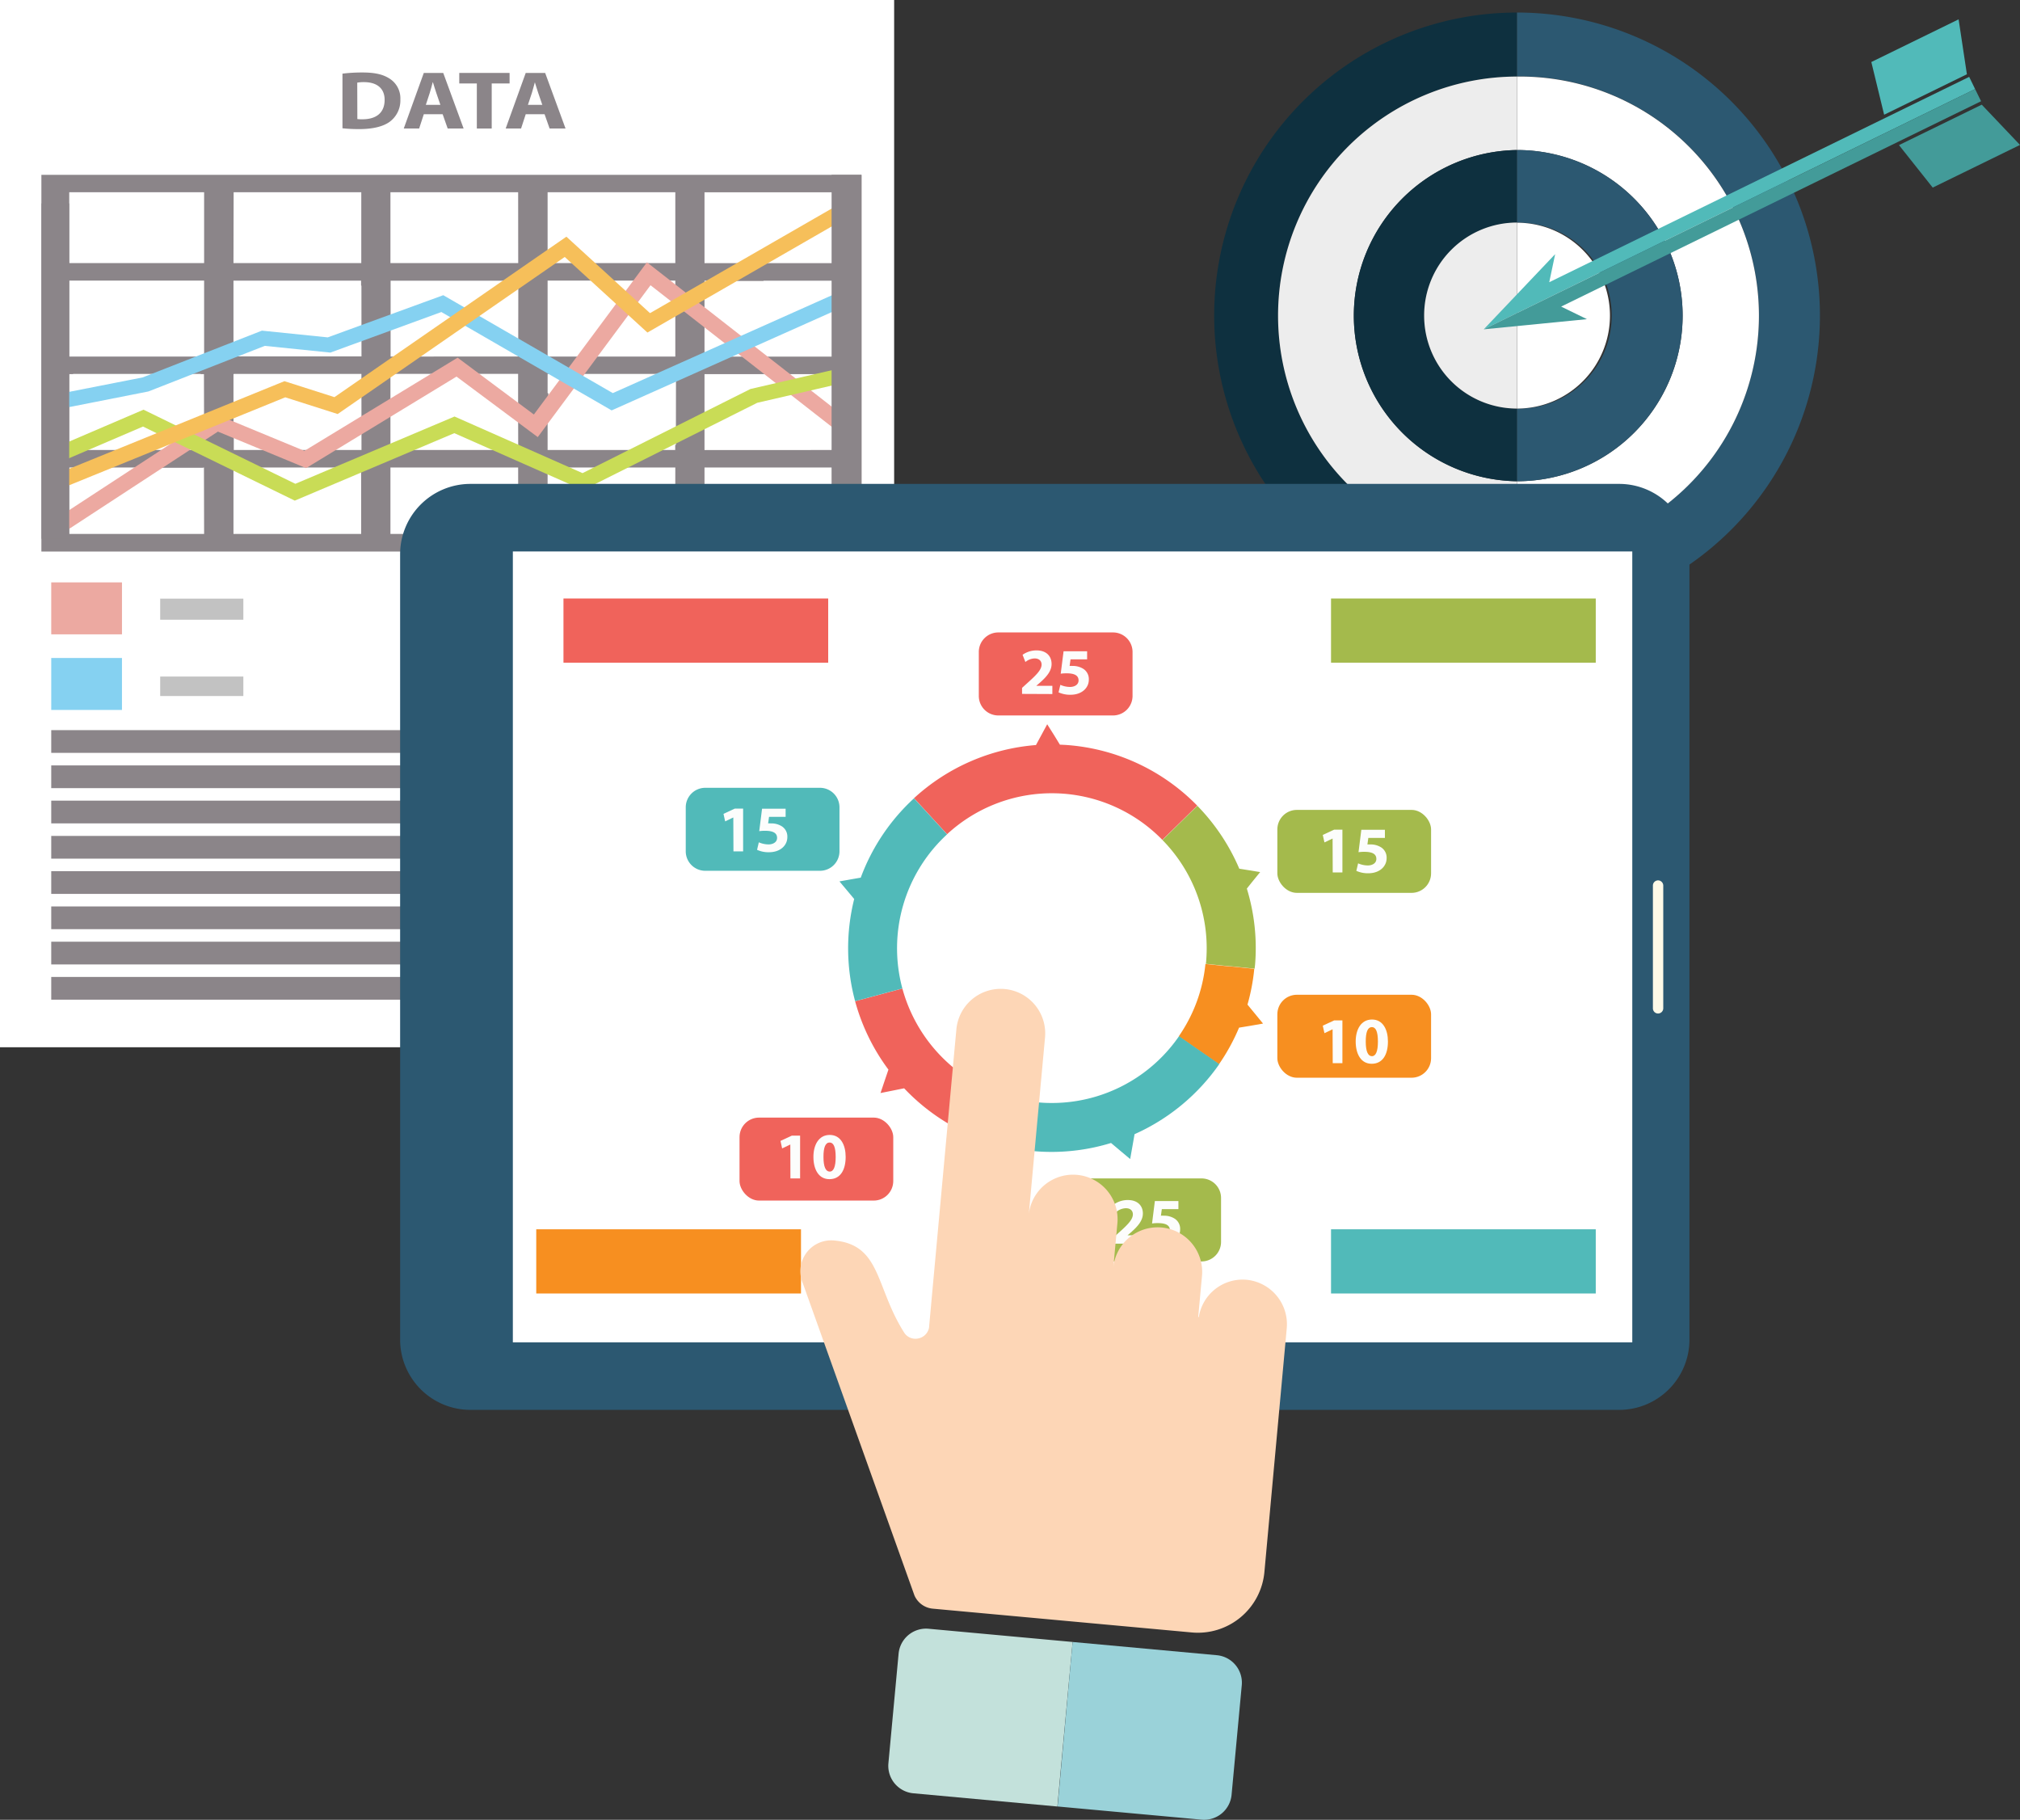 <svg id="Layer_1" data-name="Layer 1" xmlns="http://www.w3.org/2000/svg" viewBox="0 0 594.56 535.52"><rect x="0" y="0" width="594.56" height="535.52" fill="#333333" stroke="none"/><defs><style>.cls-1{fill:#0e303f;}.cls-2{fill:#2c5871;}.cls-3{fill:#fff;}.cls-4{fill:#ededed;}.cls-5{fill:#439b99;}.cls-6{fill:#51bab9;}.cls-7{fill:#8b8589;}.cls-8{fill:#eca9a1;}.cls-9{fill:#85d1f1;}.cls-10{fill:#c9dc56;}.cls-11{fill:#f6bf5a;}.cls-12{fill:#c2c2c2;}.cls-13{fill:#fefae8;}.cls-14{fill:#a4ba4c;}.cls-15{fill:#f78f20;}.cls-16{fill:#f0635b;}.cls-17{fill:#fcfdfc;}.cls-18{fill:#c3e1db;}.cls-19{fill:#9ad2d9;}.cls-20{fill:#fdd6b6;}</style></defs><title>описание процессов</title><path class="cls-1" d="M531,1857a70.36,70.36,0,0,1,70.35-70.36V1767.8a89.15,89.15,0,0,0,0,178.3v-18.8A70.35,70.35,0,0,1,531,1857Z" transform="translate(-154.82 -1764.11)"/><path class="cls-2" d="M601.34,1767.8v18.79a70.36,70.36,0,1,1,0,140.71v18.8a89.15,89.15,0,0,0,0-178.3Z" transform="translate(-154.82 -1764.11)"/><path class="cls-3" d="M650.08,1857a48.74,48.74,0,0,1-48.74,48.73v21.62a70.36,70.36,0,1,0,0-140.71v21.62A48.74,48.74,0,0,1,650.08,1857Z" transform="translate(-154.82 -1764.11)"/><path class="cls-4" d="M531,1857a70.35,70.35,0,0,0,70.35,70.35v-21.62a48.74,48.74,0,0,1,0-97.47v-21.62A70.36,70.36,0,0,0,531,1857Z" transform="translate(-154.82 -1764.11)"/><path class="cls-1" d="M574,1857a27.34,27.34,0,0,1,27.34-27.35v-21.39a48.74,48.74,0,0,0,0,97.47v-21.39A27.34,27.34,0,0,1,574,1857Z" transform="translate(-154.82 -1764.11)"/><path class="cls-2" d="M650.08,1857a48.74,48.74,0,0,0-48.74-48.74v21.39a27.35,27.35,0,1,1,0,54.69v21.39A48.74,48.74,0,0,0,650.08,1857Z" transform="translate(-154.82 -1764.11)"/><path class="cls-3" d="M628.69,1857a27.34,27.34,0,0,0-27.35-27.35v54.69A27.34,27.34,0,0,0,628.69,1857Z" transform="translate(-154.82 -1764.11)"/><path class="cls-4" d="M574,1857a27.34,27.34,0,0,0,27.34,27.34V1829.6A27.34,27.34,0,0,0,574,1857Z" transform="translate(-154.82 -1764.11)"/><polygon class="cls-5" points="594.56 42.65 583.3 30.8 558.94 42.7 568.87 55.2 594.56 42.65"/><polygon class="cls-6" points="554.57 33.76 578.93 21.85 576.49 5.69 550.8 18.25 554.57 33.76"/><polygon class="cls-6" points="436.72 96.91 581.35 26.21 579.6 22.62 456 83.05 457.74 74.79 436.72 96.91"/><polygon class="cls-5" points="467.09 93.92 459.5 90.22 583.1 29.79 581.35 26.21 436.72 96.91 467.09 93.92"/><rect class="cls-3" width="263.18" height="308.18"/><rect class="cls-7" x="15.08" y="214.86" width="113.1" height="6.69"/><rect class="cls-7" x="15.08" y="225.24" width="113.1" height="6.69"/><rect class="cls-7" x="15.08" y="235.61" width="113.1" height="6.69"/><rect class="cls-7" x="15.08" y="245.99" width="113.1" height="6.69"/><rect class="cls-7" x="15.08" y="256.36" width="113.1" height="6.69"/><rect class="cls-7" x="15.08" y="266.74" width="113.1" height="6.69"/><rect class="cls-7" x="15.08" y="277.12" width="113.1" height="6.69"/><rect class="cls-7" x="15.08" y="287.49" width="113.1" height="6.69"/><rect class="cls-7" x="140.48" y="214.86" width="113.1" height="6.69"/><rect class="cls-7" x="140.48" y="225.24" width="113.1" height="6.69"/><rect class="cls-7" x="140.48" y="235.61" width="113.1" height="6.69"/><rect class="cls-7" x="140.48" y="245.99" width="113.1" height="6.69"/><rect class="cls-7" x="140.48" y="256.36" width="113.1" height="6.69"/><rect class="cls-7" x="140.48" y="266.74" width="113.1" height="6.69"/><rect class="cls-7" x="140.48" y="277.12" width="113.1" height="6.69"/><rect class="cls-7" x="140.48" y="287.49" width="113.1" height="6.69"/><rect class="cls-8" x="15.08" y="171.38" width="20.82" height="15.29"/><rect class="cls-9" x="15.08" y="193.63" width="20.82" height="15.29"/><rect class="cls-10" x="136.89" y="171.38" width="20.82" height="15.29"/><rect class="cls-11" x="136.89" y="193.63" width="20.82" height="15.29"/><rect class="cls-12" x="47.15" y="176.16" width="24.48" height="6.21"/><rect class="cls-12" x="47.15" y="199.09" width="24.48" height="5.73"/><rect class="cls-12" x="166.46" y="176.16" width="24.48" height="6.21"/><rect class="cls-12" x="166.46" y="199.09" width="24.48" height="5.74"/><path class="cls-7" d="M255.62,1785.78a47.29,47.29,0,0,1,5.89-.34c3.66,0,6,.56,7.89,1.75a6.85,6.85,0,0,1,3.26,6.17,7.78,7.78,0,0,1-3.2,6.63c-2,1.43-5.12,2.11-8.89,2.11a45,45,0,0,1-4.95-.24Zm4.38,13.36a9.74,9.74,0,0,0,1.51.07c3.95,0,6.52-1.82,6.52-5.73,0-3.4-2.31-5.2-6.06-5.2a10.73,10.73,0,0,0-2,.15Z" transform="translate(-154.82 -1764.11)"/><path class="cls-7" d="M279.56,1797.73l-1.37,4.2h-4.53l5.9-16.36h5.72l6,16.36h-4.69l-1.48-4.2Zm4.88-2.77-1.19-3.47c-.35-1-.69-2.19-1-3.16h-.07c-.28,1-.56,2.21-.88,3.16l-1.14,3.47Z" transform="translate(-154.82 -1764.11)"/><path class="cls-7" d="M295.17,1788.67H290v-3.1h14.81v3.1h-5.26v13.26h-4.38Z" transform="translate(-154.82 -1764.11)"/><path class="cls-7" d="M309.56,1797.73l-1.37,4.2h-4.53l5.9-16.36h5.72l6,16.36h-4.69l-1.48-4.2Zm4.88-2.77-1.19-3.47c-.35-1-.69-2.19-1-3.16h0c-.29,1-.58,2.21-.89,3.16l-1.15,3.47Z" transform="translate(-154.82 -1764.11)"/><path class="cls-7" d="M167,1815.56v110.85H408.39V1815.56ZM316,1820.68h37.59v20.85H316Zm-92.41,0h37.57v20.85H223.54Zm-8.69,100.55H175.18v-19.55h26.89l-.17.09h12.67l.16-.09h.12Zm0-26.75-.95.54v1.51H175.18V1874.2h1.15v-.06H213.9v.06h.95Zm0-25.45h-39.7v-22.35h39.7Zm0-27.5h-39.7v-20.85h39.7Zm46.23,79.7H223.54v-19.55h37.57Zm.09-24.7H223.63v-7l-.09,0V1874.2h.09v-.06H261.2Zm0-27.54h-1.52s0,0-.05,0H223.54V1846.7H261.1v1.45h.1Zm46.13,52.24H269.74v-19.55h37.59Zm0-24.7H269.74v-22h0v-.4h37.58v9.22h0Zm0-27.5H270l-.21,0v-22.32h37.59Zm0-27.5H269.74v-20.85h37.59Zm46.21,79.7H316v-19.55h37.59Zm.2-26.19h-.2v1.49H316v-11.15l.22,0v-5.53l-.22-.05v-5.65h37.79Zm-.2-26H316v-22.35h37.59V1869Zm46.2,52.2H362.18v-19.55h37.56Zm0-24.7H362.18V1874.2h37.56Zm.6-28.92,0,1.44-.62,0H362.18v-22.35h7.28l-.08.08h10.13l.08-.08h20.15v.08h.6Zm0-26.08h-.6v0H384.81l0,0H362.18v-20.85h38.16Z" transform="translate(-154.82 -1764.11)"/><polygon class="cls-8" points="20.06 155.82 16.93 152.36 63.53 121.9 89.59 132.68 134.69 105.25 157.14 121.98 190.41 77.19 249.97 123.7 246.49 126.91 191.47 83.94 158.28 128.63 134.37 110.82 90.1 137.75 64.14 127.01 20.06 155.82"/><polygon class="cls-9" points="180.03 120.77 129.91 91.82 97.23 103.76 77.93 101.78 43.67 115.2 17.5 120.36 16.35 116.1 42 111.06 77.09 97.3 96.47 99.28 130.47 86.87 180.37 115.68 248.77 85.14 251.16 89.01 180.03 120.77"/><polygon class="cls-10" points="86.76 147.32 42.09 125.52 16.23 136.6 13.92 132.7 42.24 120.56 86.93 142.37 133.78 122.57 171.46 139.23 220.88 114.47 249.29 107.91 250.64 112.12 222.89 118.53 171.62 144.22 133.72 127.47 86.76 147.32"/><polygon class="cls-11" points="17.46 143.98 15.23 140.04 83.72 112.17 98.44 116.87 166.71 69.65 191.32 92.15 248.52 59.23 251.41 62.83 190.56 97.86 166.22 75.62 99.39 121.84 83.96 116.92 17.46 143.98"/><rect class="cls-7" x="12.2" y="59.86" width="8.17" height="98.68"/><rect class="cls-7" x="244.77" y="51.45" width="8.8" height="110.85"/><path class="cls-2" d="M293.3,1906.51a20.7,20.7,0,0,0-20.71,20.68v231.16A20.69,20.69,0,0,0,293.3,2179H631.38a20.69,20.69,0,0,0,20.71-20.68V1927.19a20.7,20.7,0,0,0-20.71-20.68Z" transform="translate(-154.82 -1764.11)"/><rect class="cls-3" x="150.95" y="162.28" width="329.49" height="232.75"/><path class="cls-13" d="M641.33,2060.83a1.52,1.52,0,0,0,1.52,1.53h0a1.54,1.54,0,0,0,1.53-1.53v-36.11a1.55,1.55,0,0,0-1.53-1.54h0a1.53,1.53,0,0,0-1.52,1.54Z" transform="translate(-154.82 -1764.11)"/><rect class="cls-14" x="391.77" y="176.12" width="77.92" height="18.89"/><rect class="cls-6" x="391.77" y="361.75" width="77.92" height="18.89"/><rect class="cls-15" x="157.84" y="361.75" width="77.92" height="18.89"/><rect class="cls-16" x="165.85" y="176.12" width="77.92" height="18.89"/><path class="cls-16" d="M469.33,1983.39c-.85-.07-1.69-.11-2.54-.14l-1.74-2.84-2-3.17-1.77,3.28-1.54,2.84A60,60,0,0,0,423.84,1999l4.75,5.16.25.28,4.74,5.16a45.44,45.44,0,0,1,63.37,1.67l5-4.9.27-.26,5-4.91A59.75,59.75,0,0,0,469.33,1983.39Z" transform="translate(-154.82 -1764.11)"/><path class="cls-14" d="M523.38,2023.63l2.35-2.89-3.68-.6-2.46-.39a60.47,60.47,0,0,0-12.34-18.51l-5,4.91-.27.26-5,4.9a45.44,45.44,0,0,1,12.86,35.57c0,.3-.07.58-.1.87l7,.71.38,0,7,.71c0-.38.08-.76.11-1.14a59.57,59.57,0,0,0-2.42-22.43Z" transform="translate(-154.82 -1764.11)"/><path class="cls-15" d="M526.58,2065.32l-2.36-2.88-2.22-2.7a58.91,58.91,0,0,0,2-10.53l-7-.71-.38,0-7-.71a45.16,45.16,0,0,1-7.86,21.3l5.76,4,.31.21,5.78,4a59.53,59.53,0,0,0,5.91-10.78l3.29-.54Z" transform="translate(-154.82 -1764.11)"/><path class="cls-6" d="M513.7,2077.25l-5.78-4-.31-.21-5.76-4a45.49,45.49,0,0,1-54.21,16.45l-2.58,6.52-.15.35-2.57,6.52a59.59,59.59,0,0,0,39.5,1.58l2.77,2.33,2.86,2.4.65-3.67.64-3.65A60.29,60.29,0,0,0,513.7,2077.25Z" transform="translate(-154.82 -1764.11)"/><path class="cls-16" d="M420.42,2055l-6.77,1.82-.36.1-6.78,1.82a60.07,60.07,0,0,0,9.81,20.13l-1.14,3.35-1.19,3.54,3.66-.73,3.29-.66a60.11,60.11,0,0,0,21.4,14.53l2.57-6.52.15-.35,2.58-6.52A45.79,45.79,0,0,1,420.42,2055Z" transform="translate(-154.82 -1764.11)"/><path class="cls-6" d="M433.58,2009.64l-4.74-5.16-.25-.28-4.75-5.16a59.89,59.89,0,0,0-15.67,23.34l-2.6.45-3.67.65,2.4,2.86,1.94,2.32a59.89,59.89,0,0,0,.27,30.07l6.78-1.82.36-.1,6.77-1.82a45.51,45.51,0,0,1,13.16-45.35Z" transform="translate(-154.82 -1764.11)"/><path class="cls-16" d="M293.84,186.11h33.76a5.75,5.75,0,0,1,5.75,5.75v12.93a5.75,5.75,0,0,1-5.75,5.75H293.84a5.74,5.74,0,0,1-5.74-5.74V191.86A5.74,5.74,0,0,1,293.84,186.11Z"/><path class="cls-14" d="M319.89,346.78h33.76a5.75,5.75,0,0,1,5.75,5.75v12.93a5.75,5.75,0,0,1-5.75,5.75H319.89a5.75,5.75,0,0,1-5.75-5.75V352.52A5.74,5.74,0,0,1,319.89,346.78Z"/><rect class="cls-14" x="375.97" y="238.33" width="45.25" height="24.42" rx="5.75" ry="5.75"/><rect class="cls-16" x="217.67" y="328.88" width="45.25" height="24.42" rx="5.75" ry="5.75"/><rect class="cls-15" x="375.97" y="292.73" width="45.25" height="24.42" rx="5.75" ry="5.75"/><path class="cls-6" d="M207.58,231.83h33.76a5.75,5.75,0,0,1,5.75,5.75v12.93a5.74,5.74,0,0,1-5.74,5.74H207.58a5.74,5.74,0,0,1-5.74-5.74V237.58A5.75,5.75,0,0,1,207.58,231.83Z"/><path class="cls-17" d="M455.65,1968.31v-1.78l1.62-1.47c2.75-2.46,4.09-3.88,4.13-5.35,0-1-.62-1.84-2.08-1.84a4.53,4.53,0,0,0-2.69,1.05l-.83-2.12a7,7,0,0,1,4.13-1.29c2.84,0,4.41,1.66,4.41,4,0,2.11-1.53,3.79-3.35,5.42l-1.16,1v0h4.74v2.42Z" transform="translate(-154.82 -1764.11)"/><path class="cls-17" d="M474.8,1958.14h-4.88l-.27,1.94a5.23,5.23,0,0,1,.81,0,5.74,5.74,0,0,1,3.31.91,3.59,3.59,0,0,1,1.53,3.16c0,2.34-2,4.41-5.4,4.41a8.16,8.16,0,0,1-3.51-.71l.53-2.21a7.23,7.23,0,0,0,2.85.62c1.21,0,2.51-.58,2.51-1.92s-1-2.09-3.54-2.09a12,12,0,0,0-1.71.11l.84-6.6h6.93Z" transform="translate(-154.82 -1764.11)"/><path class="cls-17" d="M482.52,2130.1v-1.79l1.62-1.47c2.75-2.46,4.09-3.87,4.13-5.35,0-1-.62-1.83-2.07-1.83a4.59,4.59,0,0,0-2.7,1l-.83-2.11a7,7,0,0,1,4.13-1.3c2.85,0,4.41,1.67,4.41,3.95,0,2.12-1.53,3.8-3.35,5.43l-1.16,1v0h4.75v2.42Z" transform="translate(-154.82 -1764.11)"/><path class="cls-17" d="M501.67,2119.93h-4.88l-.27,1.93a5.23,5.23,0,0,1,.81,0,5.76,5.76,0,0,1,3.32.92,3.57,3.57,0,0,1,1.53,3.15c0,2.35-2,4.42-5.41,4.42a7.91,7.91,0,0,1-3.5-.72l.52-2.21a7,7,0,0,0,2.85.63c1.22,0,2.52-.59,2.52-1.92s-1-2.09-3.55-2.09a10.53,10.53,0,0,0-1.7.11l.83-6.61h6.93Z" transform="translate(-154.82 -1764.11)"/><path class="cls-17" d="M547.05,2010.87h0l-2.4,1.14-.49-2.2,3.34-1.55h2.44v12.59h-2.85Z" transform="translate(-154.82 -1764.11)"/><path class="cls-17" d="M562.45,2010.68h-4.88l-.27,1.93a7,7,0,0,1,.81,0,5.74,5.74,0,0,1,3.31.91,3.58,3.58,0,0,1,1.53,3.16c0,2.34-2,4.41-5.4,4.41a8.16,8.16,0,0,1-3.51-.71l.52-2.21a7.32,7.32,0,0,0,2.85.62c1.22,0,2.52-.58,2.52-1.92s-1-2.09-3.54-2.09a12,12,0,0,0-1.71.11l.83-6.6h6.94Z" transform="translate(-154.82 -1764.11)"/><path class="cls-17" d="M370.66,2004.67h0l-2.4,1.15-.49-2.21,3.33-1.55h2.45v12.59h-2.85Z" transform="translate(-154.82 -1764.11)"/><path class="cls-17" d="M386.06,2004.48h-4.88l-.27,1.94a5.23,5.23,0,0,1,.81,0,5.74,5.74,0,0,1,3.31.91,3.58,3.58,0,0,1,1.53,3.16c0,2.34-2,4.41-5.4,4.41a8,8,0,0,1-3.51-.71l.52-2.21a7.27,7.27,0,0,0,2.85.62c1.22,0,2.52-.58,2.52-1.92s-1-2.09-3.55-2.09a11.92,11.92,0,0,0-1.7.11l.83-6.6h6.94Z" transform="translate(-154.82 -1764.11)"/><path class="cls-17" d="M387.44,2100.91h0l-2.41,1.15-.48-2.21,3.33-1.55h2.44v12.59h-2.85Z" transform="translate(-154.82 -1764.11)"/><path class="cls-17" d="M403.73,2104.54c0,3.89-1.57,6.57-4.78,6.57s-4.69-2.93-4.71-6.49,1.55-6.53,4.8-6.53S403.73,2101.09,403.73,2104.54Zm-6.53.08c0,2.88.68,4.26,1.83,4.26s1.76-1.43,1.76-4.3-.6-4.26-1.79-4.26S397.18,2101.69,397.2,2104.62Z" transform="translate(-154.82 -1764.11)"/><path class="cls-17" d="M547.05,2067h0l-2.4,1.15-.49-2.21,3.34-1.55h2.44v12.59h-2.85Z" transform="translate(-154.82 -1764.11)"/><path class="cls-17" d="M563.34,2070.59c0,3.89-1.57,6.56-4.78,6.56s-4.69-2.93-4.71-6.49,1.55-6.53,4.8-6.53S563.34,2067.14,563.34,2070.59Zm-6.53.07c0,2.89.68,4.26,1.82,4.26s1.76-1.43,1.76-4.3-.6-4.26-1.78-4.26S556.79,2067.74,556.81,2070.66Z" transform="translate(-154.82 -1764.11)"/><path class="cls-18" d="M470.53,2247.3l-42.39-3.89a8.12,8.12,0,0,0-8.83,7.34l-3,32.25a8.12,8.12,0,0,0,7.34,8.83l42.4,3.89,1-11Z" transform="translate(-154.82 -1764.11)"/><path class="cls-19" d="M512.93,2251.19l-42.4-3.89-3.43,37.41-1,11,42.4,3.88a8.11,8.11,0,0,0,8.82-7.33l3-32.26A8.12,8.12,0,0,0,512.93,2251.19Z" transform="translate(-154.82 -1764.11)"/><path class="cls-20" d="M521.67,2140.71a13.06,13.06,0,0,0-14,11l-.17-.07,1.12-12.16a13.11,13.11,0,0,0-26.11-2.39l1.2-13a13.1,13.1,0,1,0-26.1-2.39l4.79-52.2a13.1,13.1,0,1,0-26.09-2.39l-.77,8.33-6.42,70-.86,9.43A4,4,0,0,1,425,2158a3.92,3.92,0,0,1-4.12-1.85c-8.45-13.4-6.71-25.72-20.55-27a9.09,9.09,0,0,0-9.16,12.73l32.81,91.74a6.54,6.54,0,0,0,5.4,3.88l76.23,7a19.66,19.66,0,0,0,21.37-17.78c3.2-35,6.58-71.76,6.58-71.76A13.14,13.14,0,0,0,521.67,2140.71Z" transform="translate(-154.82 -1764.11)"/></svg>